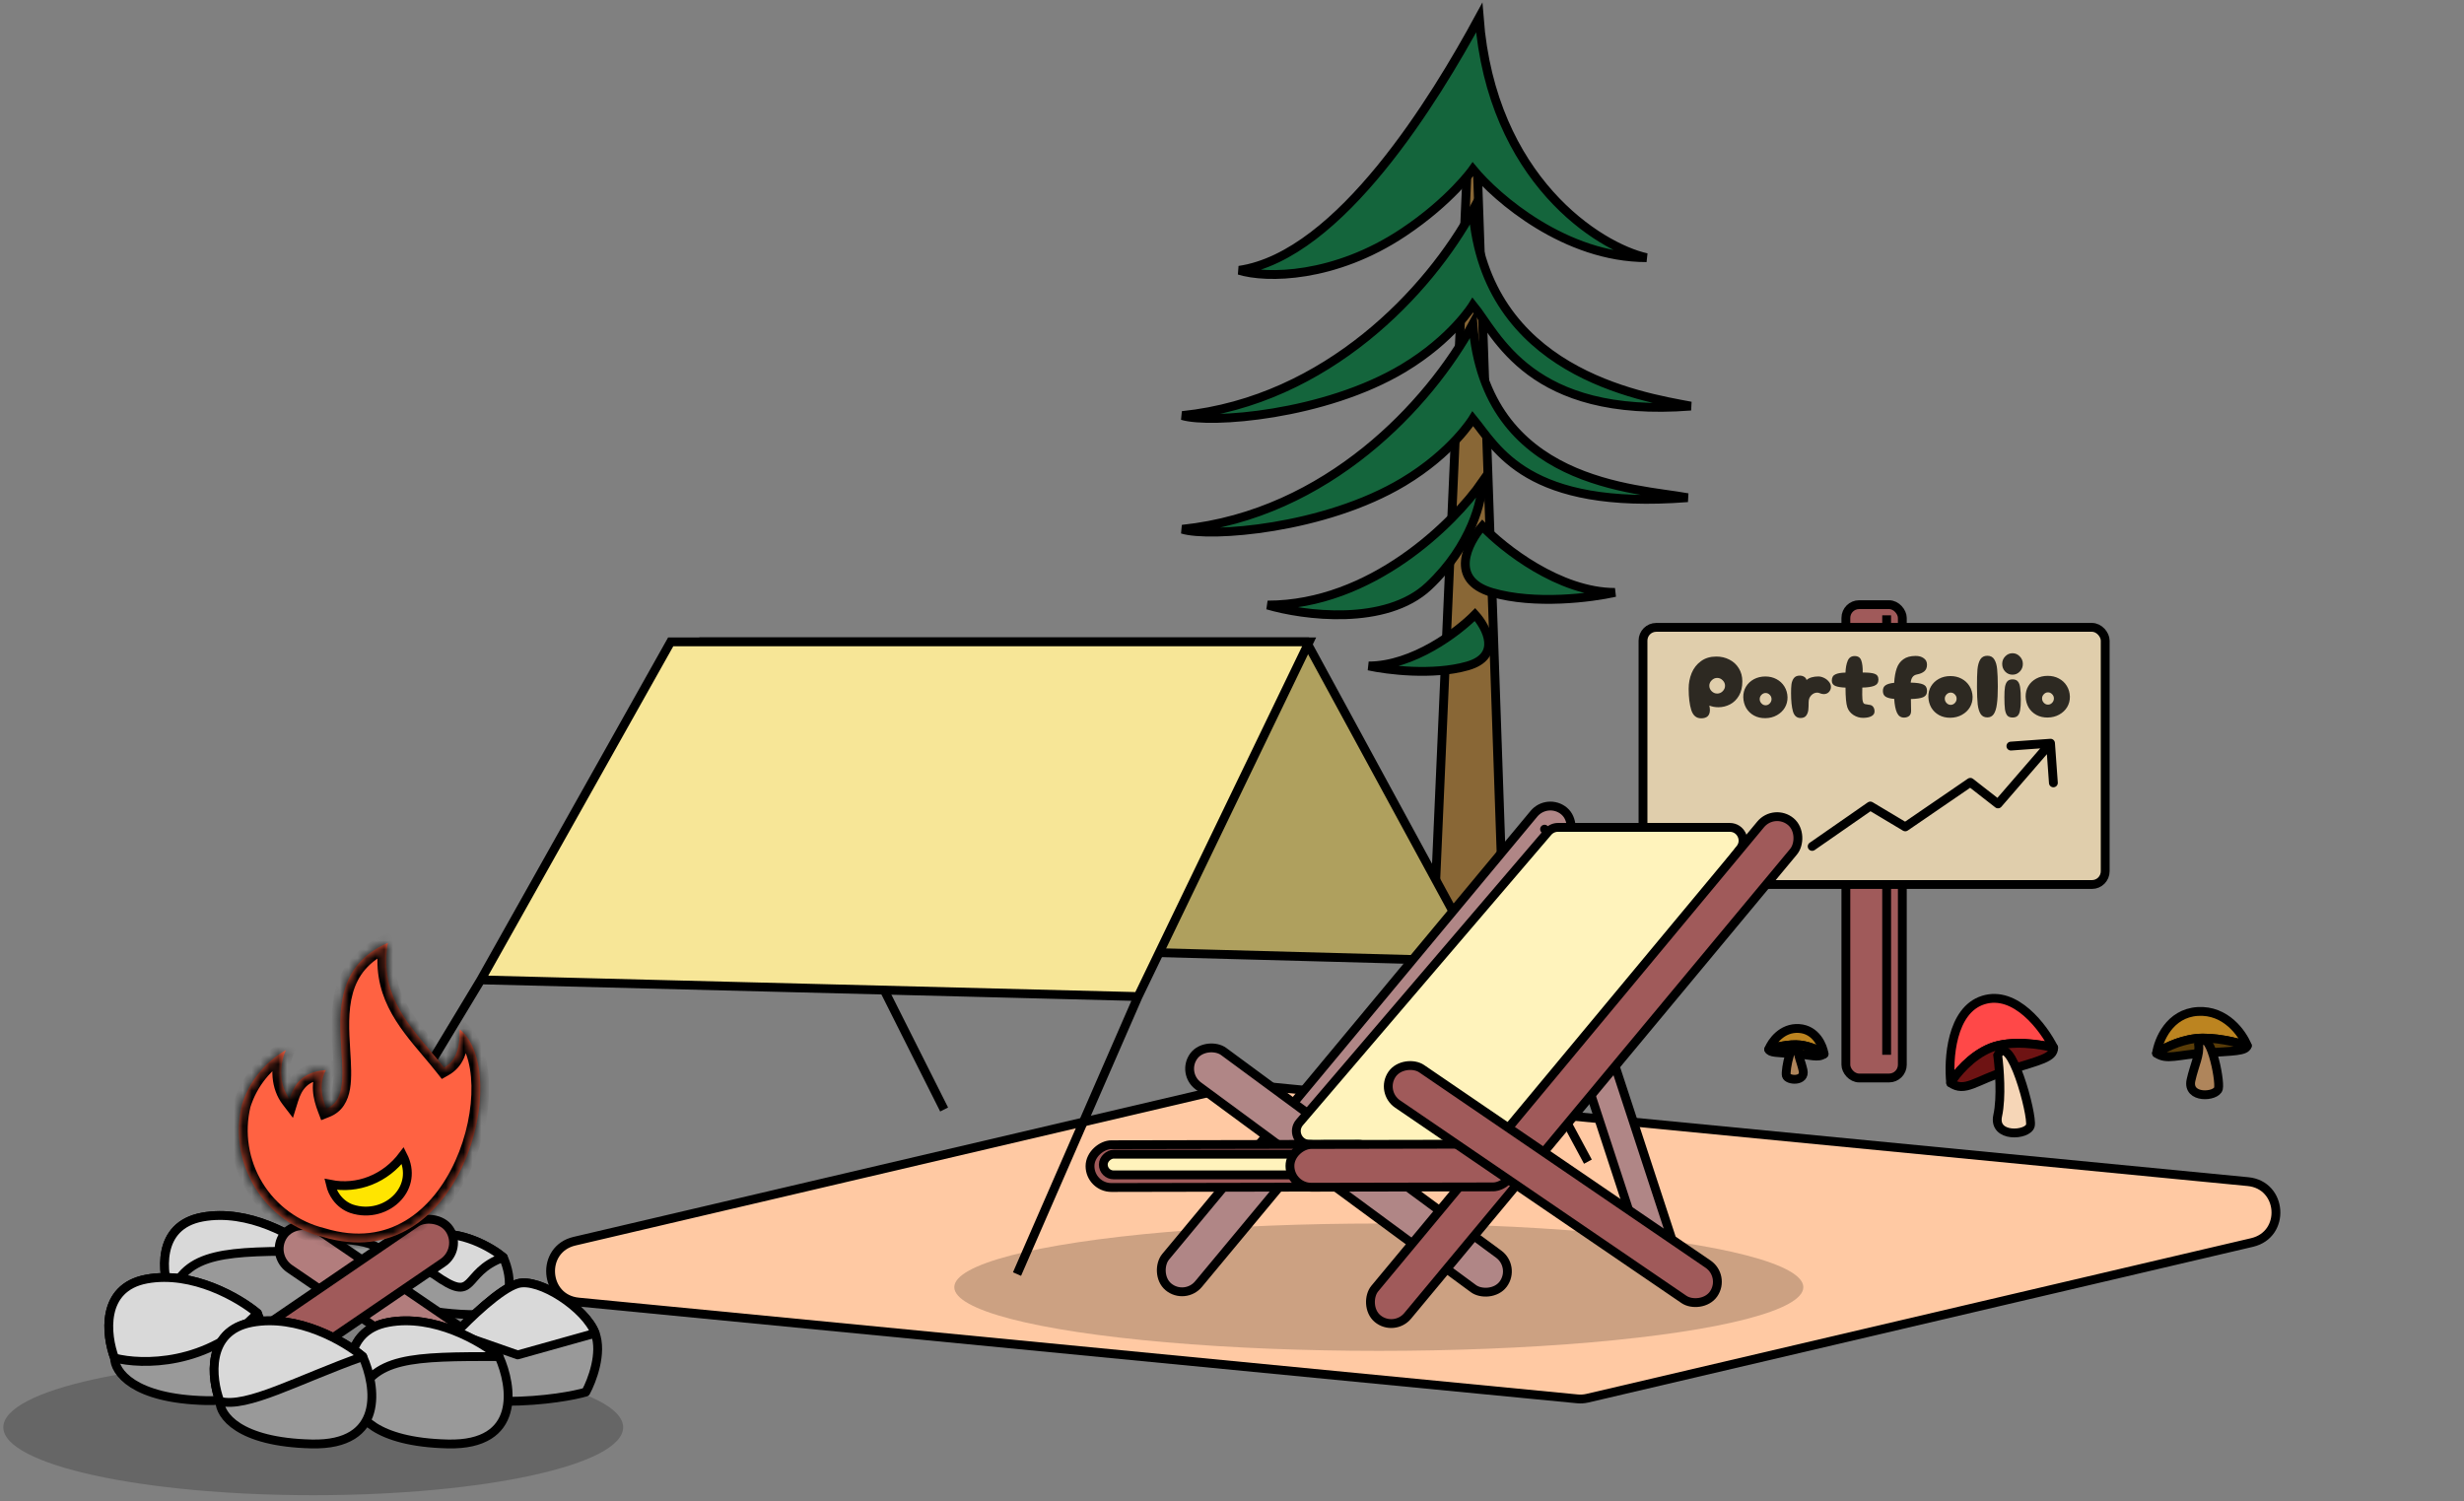 <svg width="279" height="170" viewBox="0 0 279 170" fill="none" xmlns="http://www.w3.org/2000/svg">
  <rect x="0" y="0" width="279" height="170" fill="#808080" stroke="none"/>
  <path d="M166.774 4.502L161.768 117.861H170.708L166.774 4.502Z" fill="#896736" stroke="black"/>
  <path d="M158.906 26.317C151.098 31.522 143.41 31.562 140.311 30.608C151.732 28.937 162.579 11.046 167.489 2C168.899 20.309 181.061 27.986 186.441 29.178C177.287 29.178 169.515 22.502 166.773 19.165C166.773 19.165 164.27 22.741 158.906 26.317Z" fill="#14653C" stroke="black"/>
  <path d="M158.907 41.694C149.967 47.057 136.974 48.011 133.875 47.057C150.324 45.345 161.864 32.859 166.774 23.814C168.184 42.123 185.727 44.912 191.448 45.985C173.211 47.415 169.515 37.879 166.774 34.541C166.774 34.541 164.435 38.377 158.907 41.694Z" fill="#14653C" stroke="black"/>
  <path d="M158.906 54.566C149.966 59.931 136.973 60.884 133.874 59.931C150.324 58.218 161.864 45.732 166.773 36.687C168.184 54.996 185.368 55.282 191.09 56.355C172.852 57.785 169.515 50.752 166.773 47.414C166.773 47.414 164.434 51.25 158.906 54.566Z" fill="#14653C" stroke="black"/>
  <path d="M143.529 68.515C155.259 68.515 164.628 59.217 167.846 54.568C167.846 56.595 166.63 61.792 161.767 66.369C156.904 70.946 147.582 69.707 143.529 68.515Z" fill="#14653C" stroke="black"/>
  <path d="M182.866 67.085C176.572 67.085 170.23 62.078 167.846 59.575C166.178 61.482 164.056 65.654 168.919 67.085C173.783 68.515 180.243 67.681 182.866 67.085Z" fill="#14653C" stroke="black"/>
  <path d="M154.974 75.412C160.02 75.412 165.105 71.529 167.016 69.588C168.354 71.067 170.056 74.303 166.156 75.412C162.257 76.522 157.076 75.874 154.974 75.412Z" fill="#14653C" stroke="black"/>
  <path d="M140.303 122.917C140.675 122.83 141.059 122.805 141.439 122.842L254.543 133.802C258.485 134.184 258.86 139.79 255.004 140.694L179.747 158.325C179.375 158.412 178.991 158.438 178.611 158.401L65.507 147.441C61.565 147.059 61.19 141.453 65.046 140.549L140.303 122.917Z" fill="#FFC9A3" stroke="black"/>
  <ellipse cx="48.07" cy="7.21" rx="48.07" ry="7.21" transform="matrix(-1 0 0 1 204.193 138.546)" fill="black" fill-opacity="0.2"/>
  <ellipse cx="35.091" cy="7.691" rx="35.091" ry="7.691" transform="matrix(-1 0 0 1 70.559 153.929)" fill="black" fill-opacity="0.2"/>
  <path d="M147.923 72.679H79.989L97.53 106.968L167.59 108.858L147.923 72.679Z" fill="#AFA05E"/>
  <path d="M167.59 108.858L147.923 72.679H79.989L97.53 106.968M167.59 108.858L97.53 106.968M167.59 108.858L179.799 131.541M97.53 106.968L106.904 125.634" stroke="black"/>
  <path d="M148.235 72.68L75.944 72.681L54.444 110.958L128.861 112.846L148.235 72.68Z" fill="#F7E697"/>
  <path d="M128.861 112.846L148.235 72.68L75.944 72.681L54.444 110.958M128.861 112.846L54.444 110.958M128.861 112.846L115.157 144.271M54.444 110.958L37.904 138.366" stroke="black"/>
  <rect x="209.009" y="68.47" width="6.393" height="53.597" rx="1.5" fill="#A05A5A" stroke="black"/>
  <path d="M213.626 69.677V119.439" stroke="black"/>
  <rect x="186.038" y="71.039" width="52.335" height="29.119" rx="1.5" fill="#E0CEAC" stroke="black"/>
  <path d="M204.908 95.434C204.681 95.592 204.625 95.903 204.782 96.13C204.94 96.357 205.252 96.413 205.478 96.255L204.908 95.434ZM211.778 91.268L212.035 90.839C211.866 90.738 211.654 90.745 211.493 90.857L211.778 91.268ZM215.733 93.633L215.477 94.062C215.644 94.162 215.855 94.155 216.016 94.045L215.733 93.633ZM223.1 88.587L223.408 88.192C223.236 88.058 222.997 88.051 222.818 88.174L223.1 88.587ZM226.236 91.032L225.928 91.426C226.138 91.59 226.44 91.56 226.614 91.359L226.236 91.032ZM232.681 84.123C232.661 83.848 232.422 83.641 232.147 83.66L227.658 83.985C227.383 84.004 227.176 84.244 227.196 84.519C227.216 84.795 227.455 85.002 227.73 84.982L231.72 84.694L232.008 88.683C232.028 88.959 232.267 89.166 232.543 89.146C232.818 89.126 233.025 88.887 233.005 88.612L232.681 84.123ZM205.478 96.255L212.064 91.678L211.493 90.857L204.908 95.434L205.478 96.255ZM211.522 91.697L215.477 94.062L215.99 93.204L212.035 90.839L211.522 91.697ZM216.016 94.045L223.383 88.999L222.818 88.174L215.451 93.22L216.016 94.045ZM222.793 88.981L225.928 91.426L226.543 90.637L223.408 88.192L222.793 88.981ZM226.614 91.359L232.561 84.486L231.805 83.832L225.858 90.704L226.614 91.359Z" fill="black"/>
  <path d="M192.625 81.339C192.079 81.34 191.705 81.028 191.503 80.401C191.309 79.775 191.21 78.975 191.208 78.002C191.206 77.369 191.318 76.775 191.544 76.221C191.776 75.661 192.128 75.21 192.601 74.869C193.073 74.521 193.65 74.347 194.33 74.345C194.876 74.344 195.373 74.459 195.82 74.692C196.268 74.917 196.622 75.243 196.883 75.669C197.15 76.095 197.285 76.588 197.286 77.148C197.287 77.795 197.159 78.338 196.9 78.779C196.641 79.22 196.305 79.547 195.892 79.761C195.479 79.976 195.043 80.083 194.583 80.084C194.209 80.085 193.866 80.023 193.552 79.897C193.593 80.11 193.613 80.273 193.613 80.387C193.615 81.02 193.285 81.337 192.625 81.339ZM194.439 78.535C194.679 78.534 194.886 78.447 195.058 78.273C195.238 78.093 195.328 77.886 195.327 77.653C195.327 77.413 195.236 77.206 195.056 77.033C194.882 76.854 194.675 76.764 194.435 76.765C194.202 76.765 193.995 76.856 193.816 77.036C193.636 77.21 193.547 77.417 193.547 77.657C193.548 77.89 193.638 78.097 193.818 78.276C193.999 78.449 194.206 78.535 194.439 78.535ZM199.897 81.322C199.417 81.33 198.987 81.231 198.606 81.025C198.233 80.819 197.939 80.537 197.724 80.177C197.517 79.811 197.406 79.405 197.392 78.958C197.384 78.511 197.486 78.111 197.699 77.757C197.911 77.403 198.208 77.123 198.587 76.915C198.973 76.708 199.406 76.603 199.886 76.602C200.353 76.601 200.773 76.7 201.147 76.9C201.527 77.099 201.828 77.378 202.049 77.737C202.27 78.097 202.387 78.5 202.402 78.947C202.409 79.38 202.307 79.777 202.094 80.137C201.882 80.491 201.582 80.775 201.196 80.989C200.817 81.204 200.384 81.315 199.897 81.322ZM199.924 79.862C200.104 79.862 200.26 79.791 200.393 79.651C200.526 79.511 200.593 79.347 200.592 79.161C200.592 78.974 200.525 78.814 200.391 78.681C200.257 78.541 200.101 78.472 199.921 78.472C199.741 78.473 199.584 78.543 199.451 78.683C199.318 78.817 199.252 78.977 199.252 79.164C199.253 79.35 199.32 79.514 199.453 79.653C199.587 79.793 199.744 79.863 199.924 79.862ZM203.877 81.303C203.451 81.304 203.163 81.055 203.015 80.555C202.874 80.056 202.803 79.366 202.801 78.486C202.8 78.086 202.816 77.752 202.849 77.486C202.888 77.212 202.977 76.982 203.117 76.795C203.263 76.601 203.486 76.504 203.786 76.504C203.973 76.503 204.136 76.546 204.277 76.632C204.423 76.719 204.517 76.842 204.557 77.002C204.704 76.868 204.894 76.768 205.127 76.7C205.36 76.633 205.61 76.599 205.877 76.599C206.09 76.598 206.307 76.651 206.527 76.757C206.754 76.863 206.941 77.01 207.088 77.196C207.242 77.376 207.319 77.572 207.319 77.785C207.32 77.999 207.243 78.189 207.091 78.356C206.944 78.516 206.748 78.597 206.501 78.597C206.421 78.597 206.344 78.588 206.271 78.568C206.204 78.548 206.144 78.528 206.091 78.508C205.957 78.455 205.851 78.429 205.771 78.429C205.511 78.43 205.281 78.533 205.081 78.741C204.888 78.941 204.792 79.201 204.793 79.521C204.794 79.874 204.781 80.168 204.755 80.401C204.729 80.635 204.649 80.845 204.517 81.032C204.384 81.212 204.171 81.303 203.877 81.303ZM212.697 76.953C212.698 77.3 212.535 77.537 212.208 77.664C211.882 77.785 211.436 77.85 210.869 77.857C210.863 78.024 210.86 78.294 210.861 78.667C210.862 79.047 210.889 79.317 210.943 79.477C210.976 79.591 211.026 79.664 211.093 79.697C211.167 79.73 211.273 79.753 211.413 79.766C211.46 79.773 211.51 79.783 211.563 79.796C211.623 79.802 211.69 79.812 211.763 79.825C211.917 79.858 212.037 79.941 212.124 80.075C212.211 80.201 212.255 80.364 212.255 80.564C212.256 80.791 212.139 80.968 211.906 81.095C211.673 81.222 211.353 81.286 210.947 81.287C210.573 81.288 210.216 81.182 209.876 80.97C209.535 80.75 209.301 80.458 209.174 80.091C209.04 79.698 208.971 78.955 208.969 77.862C208.502 77.85 208.125 77.79 207.839 77.684C207.558 77.572 207.418 77.372 207.417 77.085C207.416 76.725 207.549 76.485 207.816 76.364C208.082 76.237 208.465 76.169 208.965 76.162C208.984 75.628 209.066 75.185 209.212 74.831C209.358 74.471 209.621 74.29 210.001 74.289C210.387 74.288 210.638 74.455 210.752 74.788C210.873 75.121 210.927 75.577 210.915 76.157C211.522 76.149 211.968 76.195 212.255 76.294C212.549 76.394 212.696 76.613 212.697 76.953ZM216.349 77.295C217.002 77.307 217.472 77.376 217.759 77.502C218.053 77.628 218.2 77.871 218.201 78.231C218.201 78.584 218.052 78.824 217.752 78.952C217.459 79.073 216.999 79.14 216.373 79.155L216.385 79.945C216.391 80.072 216.395 80.248 216.396 80.475C216.396 80.761 216.317 80.965 216.157 81.085C215.997 81.199 215.811 81.256 215.598 81.257C215.231 81.257 214.964 81.075 214.796 80.709C214.629 80.342 214.524 79.819 214.483 79.139C214.049 79.107 213.726 79.024 213.512 78.891C213.305 78.759 213.201 78.542 213.201 78.242C213.2 77.942 213.303 77.725 213.509 77.591C213.722 77.451 214.045 77.36 214.479 77.319C214.517 76.672 214.613 76.129 214.765 75.689C214.917 75.248 215.166 74.904 215.513 74.657C215.859 74.403 216.325 74.275 216.912 74.274C217.278 74.273 217.582 74.359 217.822 74.532C218.069 74.698 218.193 74.941 218.194 75.261C218.195 75.594 218.092 75.848 217.886 76.022C217.686 76.189 217.41 76.306 217.056 76.373C216.823 76.421 216.653 76.524 216.547 76.684C216.441 76.838 216.375 77.042 216.349 77.295ZM220.854 81.275C220.374 81.282 219.944 81.183 219.563 80.978C219.19 80.772 218.896 80.489 218.681 80.13C218.474 79.763 218.363 79.357 218.349 78.91C218.341 78.464 218.443 78.064 218.656 77.71C218.868 77.356 219.165 77.075 219.544 76.868C219.93 76.66 220.363 76.556 220.843 76.555C221.31 76.554 221.73 76.653 222.104 76.852C222.484 77.051 222.785 77.33 223.006 77.69C223.227 78.049 223.344 78.452 223.359 78.899C223.366 79.332 223.264 79.729 223.051 80.09C222.839 80.444 222.539 80.728 222.153 80.942C221.774 81.156 221.341 81.267 220.854 81.275ZM220.881 79.815C221.061 79.814 221.217 79.744 221.35 79.604C221.483 79.463 221.55 79.3 221.549 79.113C221.549 78.927 221.482 78.767 221.348 78.634C221.214 78.494 221.058 78.424 220.878 78.425C220.698 78.425 220.541 78.496 220.408 78.636C220.275 78.769 220.209 78.93 220.209 79.116C220.21 79.303 220.277 79.466 220.41 79.606C220.544 79.746 220.701 79.815 220.881 79.815ZM225.032 81.235C224.698 81.236 224.448 81.113 224.281 80.867C224.114 80.621 224 80.258 223.938 79.778C223.884 79.291 223.856 78.615 223.854 77.748C223.852 76.915 223.87 76.265 223.909 75.798C223.955 75.331 224.061 74.957 224.227 74.677C224.4 74.397 224.666 74.256 225.026 74.255C225.386 74.254 225.65 74.394 225.817 74.674C225.991 74.953 226.098 75.326 226.139 75.793C226.187 76.259 226.212 76.909 226.214 77.743C226.216 78.563 226.181 79.226 226.108 79.733C226.043 80.233 225.924 80.61 225.751 80.864C225.578 81.111 225.338 81.235 225.032 81.235ZM227.882 76.399C227.555 76.4 227.279 76.284 227.051 76.051C226.824 75.811 226.71 75.521 226.709 75.181C226.709 74.848 226.821 74.564 227.047 74.331C227.274 74.09 227.55 73.969 227.877 73.969C228.197 73.968 228.47 74.087 228.697 74.327C228.931 74.56 229.049 74.843 229.049 75.176C229.05 75.516 228.934 75.806 228.701 76.047C228.475 76.281 228.202 76.398 227.882 76.399ZM227.893 81.249C227.62 81.249 227.416 81.173 227.283 81.02C227.156 80.86 227.068 80.624 227.021 80.311C226.98 79.991 226.959 79.538 226.958 78.951C226.957 78.458 226.979 78.067 227.025 77.781C227.078 77.494 227.171 77.28 227.304 77.14C227.437 77 227.63 76.929 227.883 76.929C228.157 76.928 228.357 77.008 228.484 77.167C228.618 77.32 228.705 77.557 228.745 77.877C228.793 78.19 228.817 78.64 228.819 79.227C228.82 79.72 228.794 80.11 228.741 80.397C228.695 80.684 228.606 80.897 228.473 81.037C228.34 81.178 228.146 81.248 227.893 81.249ZM231.87 81.25C231.39 81.257 230.959 81.159 230.579 80.953C230.205 80.747 229.911 80.464 229.697 80.105C229.49 79.739 229.379 79.332 229.364 78.885C229.357 78.439 229.459 78.038 229.672 77.685C229.884 77.331 230.18 77.05 230.56 76.843C230.946 76.635 231.379 76.531 231.859 76.53C232.326 76.529 232.746 76.628 233.12 76.827C233.5 77.026 233.801 77.305 234.022 77.665C234.242 78.024 234.36 78.427 234.374 78.874C234.382 79.307 234.279 79.704 234.067 80.065C233.854 80.419 233.555 80.703 233.169 80.917C232.789 81.131 232.356 81.242 231.87 81.25ZM231.896 79.79C232.076 79.789 232.233 79.719 232.366 79.579C232.499 79.438 232.565 79.275 232.565 79.088C232.564 78.901 232.497 78.742 232.364 78.609C232.23 78.469 232.073 78.399 231.893 78.4C231.713 78.4 231.557 78.471 231.424 78.611C231.291 78.744 231.224 78.904 231.225 79.091C231.225 79.278 231.292 79.441 231.426 79.581C231.56 79.72 231.716 79.79 231.896 79.79Z" fill="black" fill-opacity="0.8"/>
  <rect x="175.236" y="90.285" width="4.84" height="70.075" rx="2.42" transform="rotate(39.737 175.236 90.285)" fill="#B08686" stroke="black"/>
  <rect x="133.738" y="121.529" width="4.84" height="43.525" rx="2.42" transform="rotate(-53.614 133.738 121.529)" fill="#B08686" stroke="black"/>
  <path d="M175.268 94.215C175.553 93.881 175.97 93.689 176.408 93.689H195.864C197.11 93.689 197.813 95.121 197.05 96.107L170.151 130.896C169.837 131.302 169.338 131.519 168.827 131.473L148.15 129.573C146.938 129.461 146.356 128.029 147.147 127.104L175.268 94.215L174.891 93.892L175.268 94.215Z" fill="#FFF3BC" stroke="black" stroke-linejoin="round"/>
  <rect x="178.954" y="120.341" width="3.616" height="23.816" rx="1.808" transform="rotate(-18.135 178.954 120.341)" fill="#B08686" stroke="black"/>
  <rect x="200.91" y="91.487" width="4.84" height="73.189" rx="2.42" transform="rotate(39.737 200.91 91.487)" fill="#A05A5A" stroke="black"/>
  <rect x="123.427" y="134.471" width="4.84" height="32.757" rx="2.42" transform="rotate(-90.11 123.427 134.471)" fill="#A05A5A" stroke="black"/>
  <rect x="124.926" y="133.04" width="2.345" height="23.845" rx="1.172" transform="rotate(-90 124.926 133.04)" fill="#FFF3BC" stroke="black" stroke-linejoin="round"/>
  <rect x="146.067" y="134.442" width="4.84" height="25.408" rx="2.42" transform="rotate(-90.11 146.067 134.442)" fill="#A05A5A" stroke="black"/>
  <rect x="156.252" y="123.65" width="4.84" height="44.097" rx="2.42" transform="rotate(-55.689 156.252 123.65)" fill="#A05A5A" stroke="black"/>
  <path d="M42.185 137.754C45.572 138.381 45.164 141.883 44.537 143.556C44.537 144.549 43.188 146.566 37.794 146.692C32.401 146.817 33.038 142.458 34.031 140.263C35.338 139.165 38.798 137.127 42.185 137.754Z" fill="#999999" stroke="black" stroke-linecap="round" stroke-linejoin="round"/>
  <path d="M42.185 137.754C45.572 138.381 45.164 141.883 44.537 143.556C43.367 140.263 40.406 140.263 34.031 140.263C35.338 139.165 38.798 137.127 42.185 137.754Z" fill="#D9D9D9" stroke="black" stroke-linecap="round" stroke-linejoin="round"/>
  <path d="M48.785 139.858C45.375 140.49 41.499 144.37 42.13 146.054C42.13 147.054 47.775 148.731 53.206 148.857C58.636 148.984 57.994 144.595 56.995 142.384C55.679 141.279 52.195 139.227 48.785 139.858Z" fill="#999999" stroke="black" stroke-linecap="round" stroke-linejoin="round"/>
  <path d="M48.785 139.858C45.375 140.49 45.648 142.546 49.146 144.3C54.066 147.808 52.181 144.098 56.995 142.384C55.679 141.279 52.195 139.227 48.785 139.858Z" fill="#D9D9D9" stroke="black" stroke-linecap="round" stroke-linejoin="round"/>
  <path d="M22.905 137.818C17.689 138.784 18.317 144.177 19.283 146.753C19.283 148.282 21.359 151.388 29.666 151.582C37.972 151.775 36.99 145.062 35.461 141.682C33.449 139.992 28.12 136.853 22.905 137.818Z" fill="#999999" stroke="black" stroke-linecap="round" stroke-linejoin="round"/>
  <path d="M22.905 137.818C17.689 138.784 18.317 144.177 19.283 146.753C21.083 141.682 25.643 141.682 35.461 141.682C33.449 139.992 28.12 136.853 22.905 137.818Z" fill="#D9D9D9" stroke="black" stroke-linecap="round" stroke-linejoin="round"/>
  <path d="M16.593 144.837C11.377 145.803 12.005 151.196 12.971 153.771C12.971 155.3 15.047 158.407 23.354 158.6C31.66 158.793 30.678 152.081 29.149 148.7C27.137 147.01 21.808 143.871 16.593 144.837Z" fill="#999999" stroke="black" stroke-linecap="round" stroke-linejoin="round"/>
  <path d="M16.593 144.837C11.377 145.803 12.005 151.196 12.971 153.771C16.029 154.576 23.547 154.689 29.149 148.7C27.137 147.01 21.808 143.871 16.593 144.837Z" fill="#D9D9D9" stroke="black" stroke-linecap="round" stroke-linejoin="round"/>
  <rect x="30.549" y="142.13" width="5.447" height="26.155" rx="2.724" transform="rotate(-55.689 30.549 142.13)" fill="#B27D7D" stroke="black"/>
  <rect x="-0.695" y="-0.131" width="5.447" height="26.155" rx="2.724" transform="matrix(-0.564 -0.826 -0.826 0.564 51.917 140.93)" fill="#A05A5A" stroke="black"/>
  <path d="M58.617 145.355C56.653 145.917 53.122 149.331 51.602 150.968C50.584 152.02 51.602 158.684 57.214 158.684C61.704 158.684 65.165 157.982 66.334 157.632C67.036 156.346 68.228 153.212 67.386 150.968C66.334 148.162 61.073 144.654 58.617 145.355Z" fill="#999999" stroke="black" stroke-linecap="round" stroke-linejoin="round"/>
  <path d="M58.617 145.355C56.653 145.917 53.122 149.331 51.602 150.968L58.617 153.423L67.386 150.968C66.334 148.162 61.073 144.654 58.617 145.355Z" fill="#D9D9D9" stroke="black" stroke-linecap="round" stroke-linejoin="round"/>
  <path d="M43.952 149.745C38.736 150.711 39.364 156.104 40.33 158.679C40.33 160.209 42.406 163.315 50.712 163.508C59.019 163.702 58.037 156.989 56.508 153.609C54.495 151.918 49.167 148.779 43.952 149.745Z" fill="#999999" stroke="black" stroke-linecap="round" stroke-linejoin="round"/>
  <path d="M43.952 149.745C38.736 150.711 39.364 156.104 40.33 158.679C42.13 153.609 46.69 153.609 56.508 153.609C54.495 151.918 49.167 148.779 43.952 149.745Z" fill="#D9D9D9" stroke="black" stroke-linecap="round" stroke-linejoin="round"/>
  <path d="M28.519 149.745C23.303 150.711 23.931 156.104 24.897 158.679C24.897 160.209 26.974 163.315 35.28 163.508C43.586 163.702 42.604 156.989 41.075 153.609C39.063 151.918 33.734 148.779 28.519 149.745Z" fill="#999999" stroke="black" stroke-linecap="round" stroke-linejoin="round"/>
  <path d="M28.519 149.745C23.303 150.711 23.931 156.104 24.897 158.679C27.956 159.484 33.713 156.229 41.075 153.609C39.063 151.918 33.734 148.779 28.519 149.745Z" fill="#D9D9D9" stroke="black" stroke-linecap="round" stroke-linejoin="round"/>
  <mask id="path-45-inside-1_30273_22832" fill="white">
    <path fill-rule="evenodd" clip-rule="evenodd" d="M50.283 120.885C51.477 120.208 52.094 118.996 52.047 116.558C58.076 121.322 52.29 144.857 36.485 140.041C33.303 139.254 30.561 137.241 28.857 134.441C27.154 131.641 26.626 128.28 27.391 125.093C28.207 122.478 29.984 120.27 32.364 118.915C31.503 120.896 31.743 123.073 32.787 124.437C33.282 122.839 34.197 121.368 36.891 121.168C36.117 122.758 36.425 124.174 36.944 125.54C39.012 124.721 38.85 122.107 38.657 119.016C38.385 114.639 38.053 109.308 43.914 106.773C42.981 112.2 45.825 115.565 48.669 118.929C49.216 119.576 49.763 120.224 50.283 120.885Z"/>
  </mask>
  <path fill-rule="evenodd" clip-rule="evenodd" d="M50.283 120.885C51.477 120.208 52.094 118.996 52.047 116.558C58.076 121.322 52.29 144.857 36.485 140.041C33.303 139.254 30.561 137.241 28.857 134.441C27.154 131.641 26.626 128.28 27.391 125.093C28.207 122.478 29.984 120.27 32.364 118.915C31.503 120.896 31.743 123.073 32.787 124.437C33.282 122.839 34.197 121.368 36.891 121.168C36.117 122.758 36.425 124.174 36.944 125.54C39.012 124.721 38.85 122.107 38.657 119.016C38.385 114.639 38.053 109.308 43.914 106.773C42.981 112.2 45.825 115.565 48.669 118.929C49.216 119.576 49.763 120.224 50.283 120.885Z" fill="#FF6242"/>
  <path d="M52.047 116.558L52.667 115.773L51.007 114.461L51.047 116.577L52.047 116.558ZM50.283 120.885L49.497 121.503L50.028 122.179L50.776 121.755L50.283 120.885ZM36.485 140.041L36.776 139.084L36.751 139.076L36.725 139.07L36.485 140.041ZM28.857 134.441L28.003 134.961H28.003L28.857 134.441ZM27.391 125.093L26.436 124.795L26.426 124.827L26.418 124.859L27.391 125.093ZM32.364 118.915L33.281 119.313L34.477 116.56L31.869 118.046L32.364 118.915ZM32.787 124.437L31.993 125.045L33.169 126.582L33.742 124.733L32.787 124.437ZM36.891 121.168L37.79 121.606L38.551 120.043L36.817 120.171L36.891 121.168ZM36.944 125.54L36.009 125.895L36.37 126.843L37.312 126.47L36.944 125.54ZM38.657 119.016L39.655 118.954L38.657 119.016ZM43.914 106.773L44.9 106.943L45.213 105.122L43.518 105.856L43.914 106.773ZM48.669 118.929L49.433 118.284V118.284L48.669 118.929ZM51.047 116.577C51.069 117.721 50.932 118.476 50.712 118.987C50.505 119.468 50.208 119.779 49.79 120.015L50.776 121.755C51.553 121.315 52.161 120.681 52.549 119.777C52.925 118.903 53.072 117.832 53.047 116.538L51.047 116.577ZM36.193 140.997C40.405 142.281 44.024 141.685 46.947 139.931C49.839 138.194 51.972 135.371 53.364 132.305C54.757 129.237 55.443 125.851 55.381 122.893C55.321 119.992 54.529 117.244 52.667 115.773L51.427 117.342C52.58 118.253 53.325 120.234 53.382 122.935C53.437 125.579 52.819 128.669 51.543 131.478C50.267 134.29 48.367 136.745 45.917 138.216C43.498 139.668 40.467 140.209 36.776 139.084L36.193 140.997ZM28.003 134.961C29.844 137.987 32.807 140.162 36.245 141.012L36.725 139.07C33.799 138.347 31.278 136.496 29.712 133.921L28.003 134.961ZM26.418 124.859C25.592 128.304 26.162 131.935 28.003 134.961L29.712 133.921C28.145 131.346 27.66 128.257 28.363 125.326L26.418 124.859ZM31.869 118.046C29.269 119.527 27.327 121.939 26.436 124.795L28.345 125.391C29.086 123.018 30.699 121.014 32.859 119.784L31.869 118.046ZM33.581 123.829C32.791 122.796 32.542 121.013 33.281 119.313L31.447 118.516C30.464 120.778 30.696 123.35 31.993 125.045L33.581 123.829ZM33.742 124.733C33.967 124.007 34.254 123.428 34.701 123.005C35.131 122.6 35.801 122.252 36.965 122.166L36.817 120.171C35.287 120.284 34.153 120.772 33.328 121.551C32.521 122.313 32.102 123.269 31.832 124.141L33.742 124.733ZM35.992 120.731C35.038 122.69 35.454 124.434 36.009 125.895L37.879 125.185C37.395 123.914 37.197 122.825 37.79 121.606L35.992 120.731ZM37.659 119.078C37.758 120.663 37.833 121.959 37.663 122.963C37.502 123.911 37.164 124.377 36.576 124.61L37.312 126.47C38.792 125.884 39.408 124.633 39.634 123.297C39.852 122.016 39.749 120.459 39.655 118.954L37.659 119.078ZM43.518 105.856C40.295 107.249 38.715 109.464 38.023 111.934C37.354 114.322 37.525 116.924 37.659 119.078L39.655 118.954C39.517 116.731 39.387 114.479 39.949 112.474C40.488 110.551 41.673 108.832 44.312 107.691L43.518 105.856ZM49.433 118.284C46.564 114.89 44.054 111.861 44.9 106.943L42.929 106.604C41.908 112.539 45.086 116.24 47.905 119.575L49.433 118.284ZM51.069 120.267C50.536 119.589 49.978 118.929 49.433 118.284L47.905 119.575C48.454 120.224 48.99 120.858 49.497 121.503L51.069 120.267Z" fill="black" mask="url(#path-45-inside-1_30273_22832)"/>
  <path d="M37.409 134.103C38.922 134.405 40.489 134.264 41.941 133.686C43.39 133.11 44.657 132.126 45.616 130.849C46.535 132.656 46.129 134.357 45.078 135.532C43.882 136.87 41.831 137.546 39.813 136.875C39.132 136.638 38.526 136.184 38.077 135.567C37.762 135.134 37.535 134.635 37.409 134.103Z" fill="#FFE500" stroke="black"/>
  <path d="M224.574 113.238C220.934 114.376 220.593 119.968 220.877 122.622C221.446 121.674 223.152 119.551 225.427 118.641C227.702 117.731 231.114 118.262 232.536 118.641C231.398 116.366 228.213 112.101 224.574 113.238Z" fill="#FF4848" stroke="black" stroke-linejoin="round"/>
  <path d="M227.34 121.201C223.7 122.338 222.506 123.76 220.877 122.623C221.446 121.675 223.152 119.552 225.427 118.642C227.702 117.732 231.114 118.263 232.536 118.642C232.536 119.779 230.98 120.063 227.34 121.201Z" fill="#6E1313" stroke="black" stroke-linejoin="round"/>
  <path d="M226.202 126.318C226.657 124.271 226.392 120.916 226.202 119.494C227.624 116.65 230.183 126.318 229.899 127.456C229.614 128.593 225.633 128.878 226.202 126.318Z" fill="#F6D6B7" stroke="black"/>
  <path d="M248.839 114.536C245.65 114.744 244.41 117.774 244.188 119.264C244.819 118.809 246.586 117.839 248.613 117.6C250.641 117.361 253.356 118.043 254.461 118.414C253.915 117.035 252.028 114.329 248.839 114.536Z" fill="#BC8420" stroke="black" stroke-linejoin="round"/>
  <path d="M249.749 119.225C246.56 119.433 245.333 120.076 244.189 119.266C244.819 118.811 246.587 117.841 248.614 117.602C250.642 117.363 253.357 118.045 254.462 118.416C254.266 119.04 252.938 119.018 249.749 119.225Z" fill="#593C08" stroke="black" stroke-linejoin="round"/>
  <path d="M248.088 122.309C248.47 120.589 249.11 119.464 248.951 118.269C250.146 115.88 251.433 122.309 251.194 123.265C250.955 124.221 247.61 124.459 248.088 122.309Z" fill="#AF855B" stroke="black"/>
  <path d="M203.703 116.462C205.648 116.588 206.404 118.437 206.539 119.345C206.155 119.068 205.077 118.476 203.84 118.33C202.604 118.185 200.947 118.601 200.274 118.827C200.606 117.986 201.757 116.335 203.703 116.462Z" fill="#BC8420" stroke="black" stroke-linejoin="round"/>
  <path d="M203.149 119.32C205.094 119.447 205.842 119.839 206.54 119.345C206.156 119.067 205.077 118.476 203.841 118.33C202.604 118.184 200.948 118.6 200.275 118.826C200.394 119.207 201.204 119.194 203.149 119.32Z" fill="#593C08" stroke="black" stroke-linejoin="round"/>
  <path d="M204.161 121.203C203.927 120.154 203.537 119.467 203.634 118.739C202.905 117.281 202.12 121.203 202.266 121.786C202.412 122.369 204.452 122.514 204.161 121.203Z" fill="#AF855B" stroke="black"/>
</svg>

